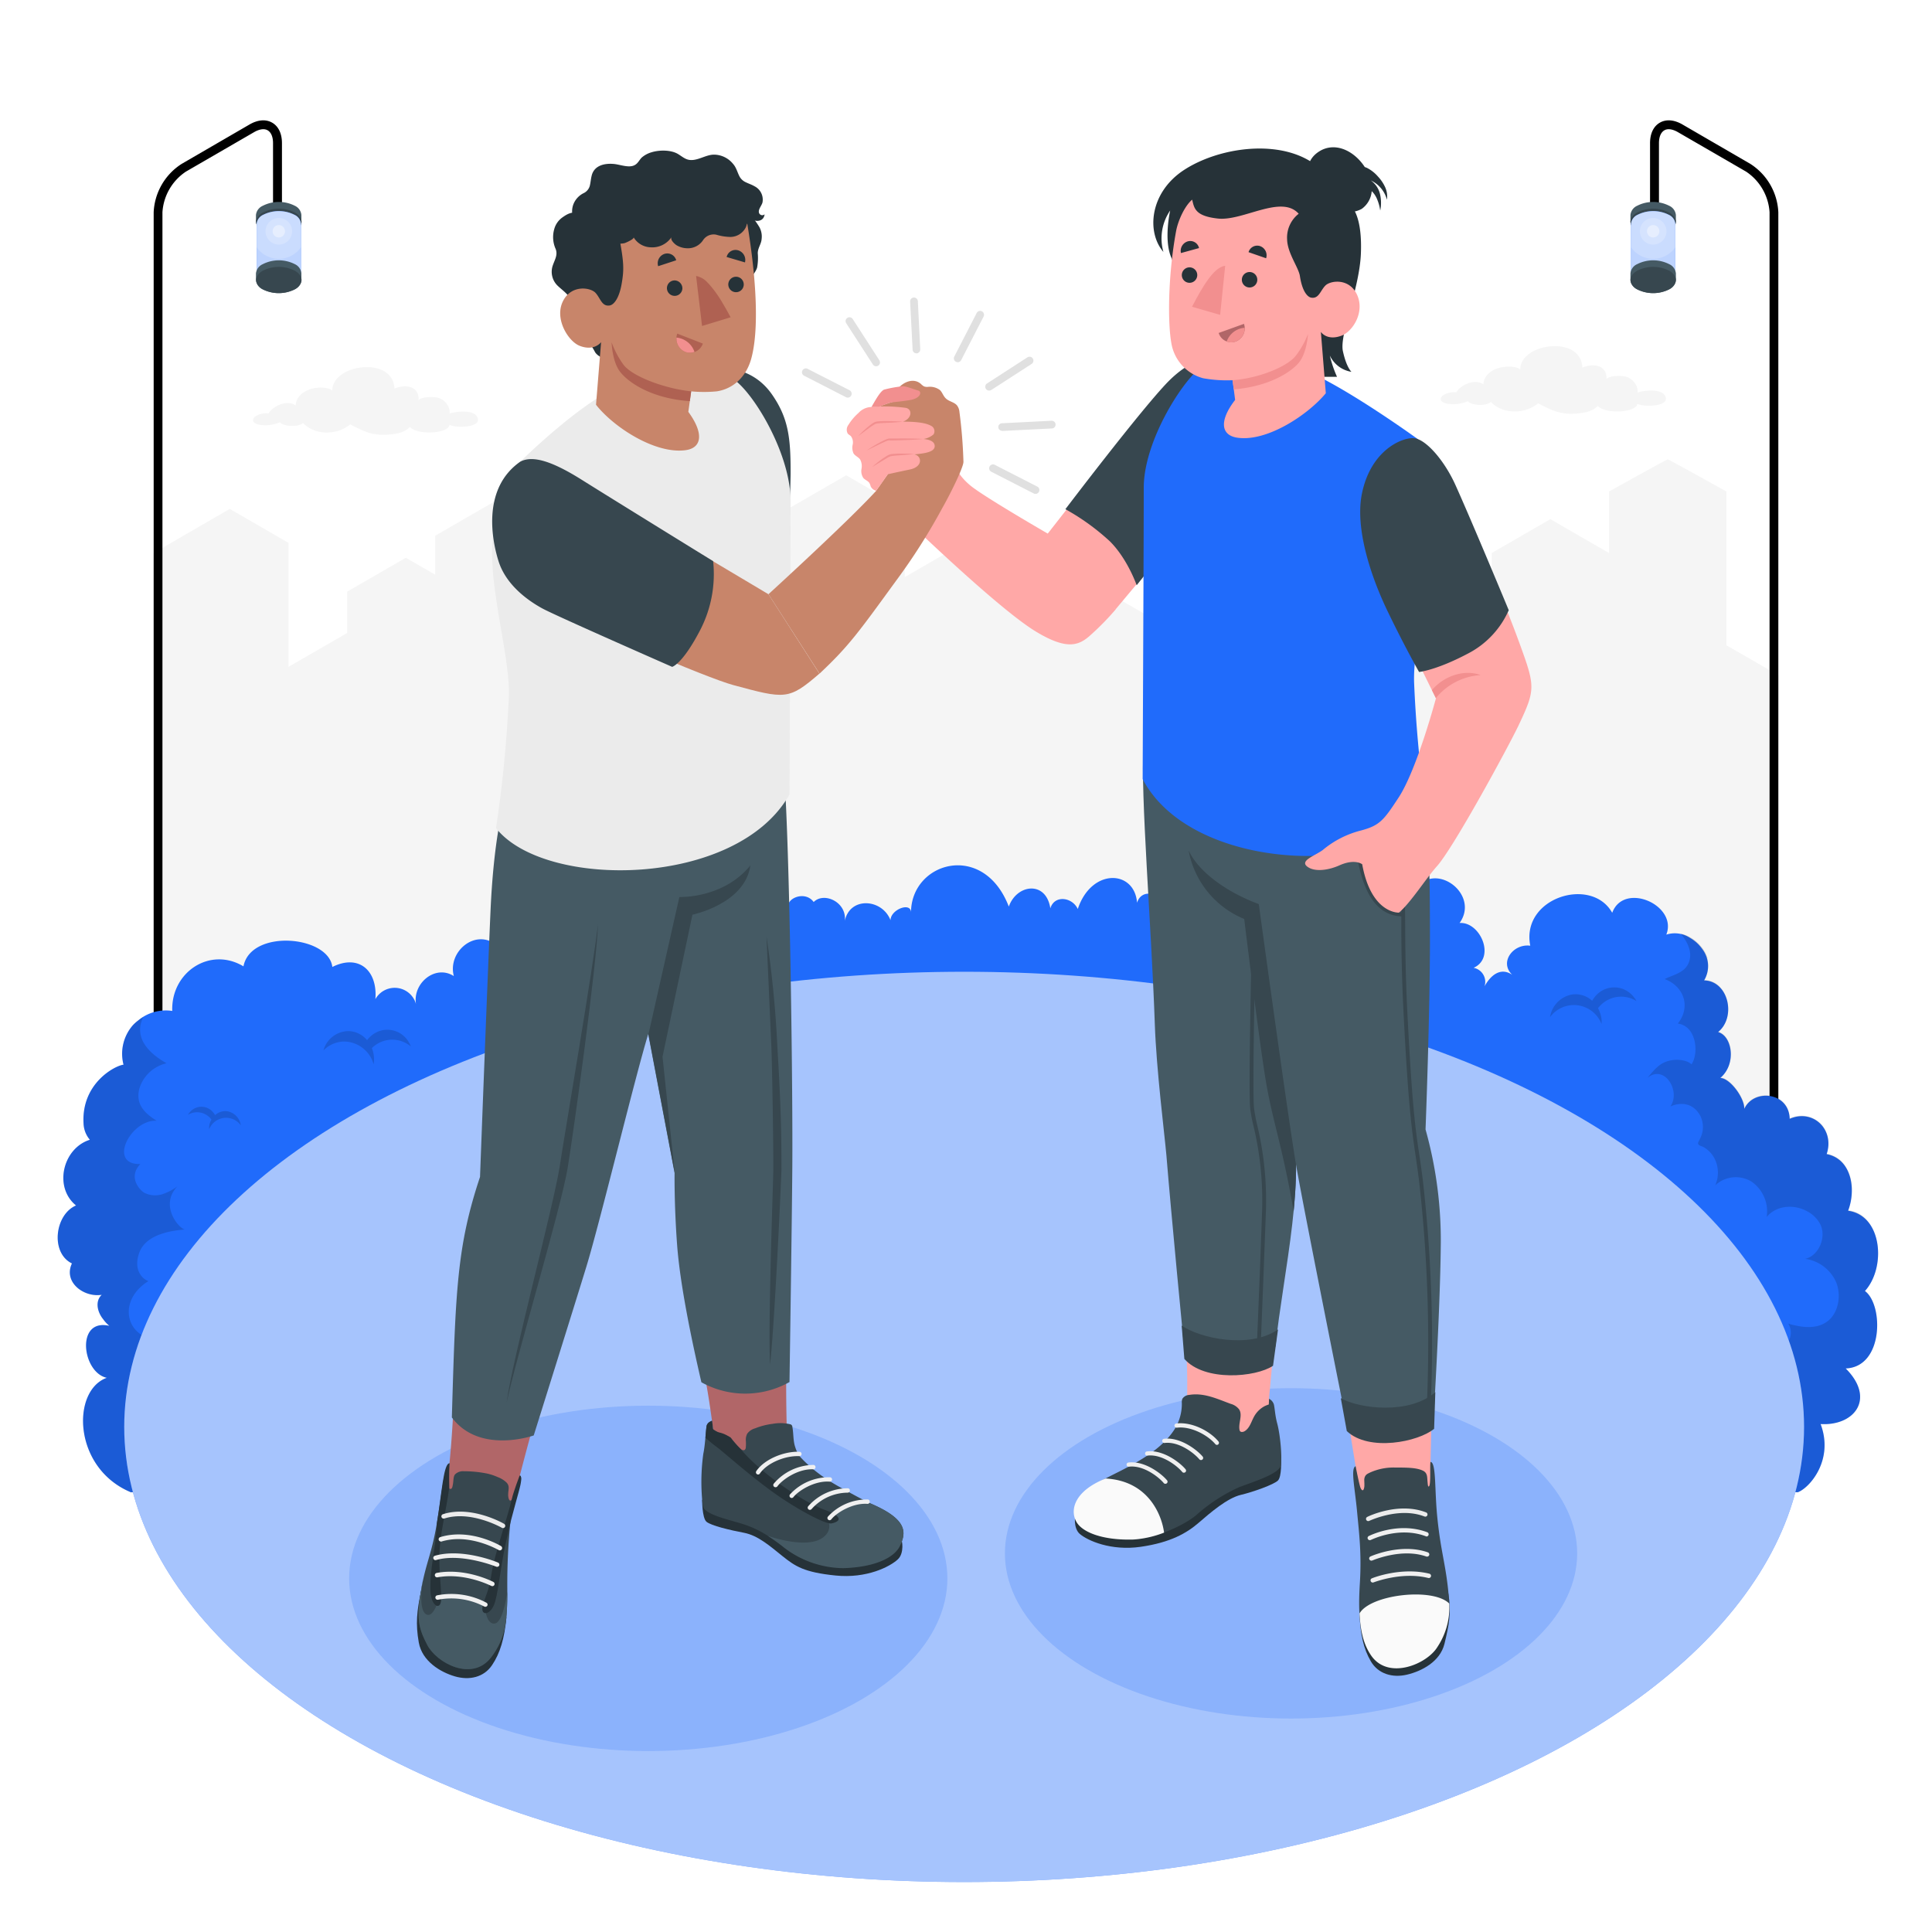 <svg class="animated" id="freepik_stories-friendly-handshake" xmlns="http://www.w3.org/2000/svg" viewBox="0 0 500 500" version="1.1" xmlns:xlink="http://www.w3.org/1999/xlink" xmlns:svgjs="http://svgjs.com/svgjs"><style>svg#freepik_stories-friendly-handshake:not(.animated) .animable {opacity: 0;}svg#freepik_stories-friendly-handshake.animated #freepik--City--inject-238 {animation: 1s 1 forwards cubic-bezier(.36,-0.01,.5,1.38) lightSpeedRight,6s Infinite  linear wind;animation-delay: 0s,3s;}svg#freepik_stories-friendly-handshake.animated #freepik--Streetlights--inject-238 {animation: 1s 1 forwards cubic-bezier(.36,-0.01,.5,1.38) zoomIn;animation-delay: 0s;}svg#freepik_stories-friendly-handshake.animated #freepik--Clouds--inject-238 {animation: 1s 1 forwards cubic-bezier(.36,-0.01,.5,1.38) slideRight,6s Infinite  linear floating;animation-delay: 0s,1s;}svg#freepik_stories-friendly-handshake.animated #freepik--Floor--inject-238 {animation: 1s 1 forwards cubic-bezier(.36,-0.01,.5,1.38) slideLeft;animation-delay: 0s;}svg#freepik_stories-friendly-handshake.animated #freepik--Shadows--inject-238 {animation: 1s 1 forwards cubic-bezier(.36,-0.01,.5,1.38) slideLeft;animation-delay: 0s;}svg#freepik_stories-friendly-handshake.animated #freepik--Characters--inject-238 {animation: 1s 1 forwards cubic-bezier(.36,-0.01,.5,1.38) slideDown,3s Infinite  linear wind;animation-delay: 0s,1s;}svg#freepik_stories-friendly-handshake.animated #freepik--Lines--inject-238 {animation: 1s 1 forwards cubic-bezier(.36,-0.01,.5,1.38) zoomOut,6s Infinite  linear floating;animation-delay: 0s,1s;}            @keyframes lightSpeedRight {              from {                transform: translate3d(50%, 0, 0) skewX(-20deg);                opacity: 0;              }              60% {                transform: skewX(10deg);                opacity: 1;              }              80% {                transform: skewX(-2deg);              }              to {                opacity: 1;                transform: translate3d(0, 0, 0);              }            }                    @keyframes wind {                0% {                    transform: rotate( 0deg );                }                25% {                    transform: rotate( 1deg );                }                75% {                    transform: rotate( -1deg );                }            }                    @keyframes zoomIn {                0% {                    opacity: 0;                    transform: scale(0.5);                }                100% {                    opacity: 1;                    transform: scale(1);                }            }                    @keyframes slideRight {                0% {                    opacity: 0;                    transform: translateX(30px);                }                100% {                    opacity: 1;                    transform: translateX(0);                }            }                    @keyframes floating {                0% {                    opacity: 1;                    transform: translateY(0px);                }                50% {                    transform: translateY(-10px);                }                100% {                    opacity: 1;                    transform: translateY(0px);                }            }                    @keyframes slideLeft {                0% {                    opacity: 0;                    transform: translateX(-30px);                }                100% {                    opacity: 1;                    transform: translateX(0);                }            }                    @keyframes slideDown {                0% {                    opacity: 0;                    transform: translateY(-30px);                }                100% {                    opacity: 1;                    transform: translateY(0);                }            }                    @keyframes zoomOut {                0% {                    opacity: 0;                    transform: scale(1.5);                }                100% {                    opacity: 1;                    transform: scale(1);                }            }        </style><g id="freepik--City--inject-238" class="animable" style="transform-origin: 250px 206.18px;"><path id="freepik--city--inject-238" d="M460.29,174.77,446.8,167V127.2s-14.92-8.32-15.19-8.32-15.19,8.32-15.19,8.32v15.93l-15.19-8.77-15.18,8.77v15.15l-15.19,8.77V140.58l-7.6-4.38-7.59,4.38v17.54l-7.6-4.38-15.19,8.77V149.15l-7.59-4.38-15.19,8.77v22.12l-7.59-4.38v-8.77l-15.19-8.77-15.19,8.77v-8.78l-22.79-13.15-15.19,8.77V131.81L219,123l-15.19,8.77v24.38l-7.6,4.38V143L181,134.26,165.8,143v26.31L143,156.19V138.65l-15.19-8.77-15.19,8.77v10.08l-7.59-4.38-15.19,8.77v10.7l-15.19,8.77V140.48l-15.19-8.77L39.71,143.13V293.48H460.29Z" style="fill: rgb(245, 245, 245); transform-origin: 250px 206.18px;" class="animable"></path></g><g id="freepik--Streetlights--inject-238" class="animable" style="transform-origin: 250px 162.455px;"><g id="freepik--street-light--inject-238" class="animable" style="transform-origin: 58.903px 162.455px;"><path d="M40.89,293.48c.64,0,1.15.64,1.15,0V54.93a13.67,13.67,0,0,1,6.08-10.52l17.62-10.2c1.4-.81,2.67-1,3.55-.47s1.37,1.69,1.37,3.31V58.18a1.16,1.16,0,0,0,2.31,0V37.05c0-2.48-.9-4.36-2.53-5.3s-3.7-.78-5.85.46L47,42.42a15.71,15.71,0,0,0-7.23,12.51V293.48C39.74,294.12,40.26,293.48,40.89,293.48Z" id="elg94loiple2" class="animable" style="transform-origin: 56.369px 162.455px;"></path><path d="M68,53.26a9.17,9.17,0,0,1,8.32,0A2.91,2.91,0,0,1,78,55.66v1.7a2.93,2.93,0,0,1-1.72,2.4,9.24,9.24,0,0,1-8.32,0,3,3,0,0,1-1.72-2.4v-1.7A2.93,2.93,0,0,1,68,53.26Z" style="fill: rgb(69, 90, 100); transform-origin: 72.12px 56.506px;" id="elhkvj6lesril" class="animable"></path><path d="M68,55c-2.29,1.32-2.29,3.47,0,4.8a9.24,9.24,0,0,0,8.32,0c2.29-1.33,2.29-3.48,0-4.8A9.17,9.17,0,0,0,68,55Z" style="fill: rgb(55, 71, 79); transform-origin: 72.16px 57.396px;" id="eltrioucbu0ih" class="animable"></path><path d="M66.43,71.27H77.89V57.93a2.85,2.85,0,0,0-1.68-2.34,9,9,0,0,0-8.1,0,2.85,2.85,0,0,0-1.68,2.34h0Z" style="fill: rgb(32, 107, 251); transform-origin: 72.16px 62.949px;" id="eltsldxt9qkp" class="animable"></path><g id="elifg835aytm"><path d="M66.43,71.27H77.89V57.93a2.85,2.85,0,0,0-1.68-2.34,9,9,0,0,0-8.1,0,2.85,2.85,0,0,0-1.68,2.34h0Z" style="fill: rgb(255, 255, 255); opacity: 0.7; transform-origin: 72.16px 62.949px;" class="animable"></path></g><path d="M76.21,73.61c2.24-1.29,2.24-3.39,0-4.68a9,9,0,0,0-8.1,0c-2.23,1.29-2.23,3.39,0,4.68A9,9,0,0,0,76.21,73.61Z" style="fill: rgb(32, 107, 251); transform-origin: 72.164px 71.27px;" id="elm3lsx4p4ql9" class="animable"></path><g id="eld0rwh28r3gg"><path d="M76.21,73.61c2.24-1.29,2.24-3.39,0-4.68a9,9,0,0,0-8.1,0c-2.23,1.29-2.23,3.39,0,4.68A9,9,0,0,0,76.21,73.61Z" style="fill: rgb(255, 255, 255); opacity: 0.5; transform-origin: 72.164px 71.27px;" class="animable"></path></g><g id="el475yxok20ws"><path d="M68.72,59.86a3.44,3.44,0,1,1,3.44,3.44A3.44,3.44,0,0,1,68.72,59.86Z" style="fill: rgb(255, 255, 255); opacity: 0.2; transform-origin: 72.16px 59.86px;" class="animable"></path></g><g id="el097tq200h4se"><path d="M66.43,64a7,7,0,0,0,11.46,0v-6a2.85,2.85,0,0,0-1.68-2.34,9,9,0,0,0-8.1,0,2.85,2.85,0,0,0-1.68,2.34Z" style="fill: rgb(255, 255, 255); opacity: 0.2; transform-origin: 72.16px 60.838px;" class="animable"></path></g><g id="el92ensh3yflp"><path d="M70.56,59.86a1.6,1.6,0,1,1,1.6,1.59A1.6,1.6,0,0,1,70.56,59.86Z" style="fill: rgb(255, 255, 255); opacity: 0.4; transform-origin: 72.16px 59.85px;" class="animable"></path></g><path d="M68,68.37a9.17,9.17,0,0,1,8.32,0A2.91,2.91,0,0,1,78,70.77v1.7a2.92,2.92,0,0,1-1.72,2.4,9.24,9.24,0,0,1-8.32,0,2.94,2.94,0,0,1-1.72-2.4v-1.7A2.93,2.93,0,0,1,68,68.37Z" style="fill: rgb(69, 90, 100); transform-origin: 72.12px 71.616px;" id="elcezbdv0uk" class="animable"></path><path d="M68,70.07c-2.29,1.32-2.29,3.47,0,4.8a9.24,9.24,0,0,0,8.32,0c2.29-1.33,2.29-3.48,0-4.8A9.17,9.17,0,0,0,68,70.07Z" style="fill: rgb(55, 71, 79); transform-origin: 72.16px 72.466px;" id="el6nlkgzvy9oj" class="animable"></path></g><g id="freepik--street-light--inject-238" class="animable" style="transform-origin: 441.096px 162.455px;"><path d="M459.11,293.48c-.64,0-1.15.64-1.15,0V54.93a13.67,13.67,0,0,0-6.08-10.52l-17.62-10.2c-1.4-.81-2.67-1-3.55-.47s-1.37,1.69-1.37,3.31V58.18a1.16,1.16,0,0,1-2.31,0V37.05c0-2.48.9-4.36,2.53-5.3s3.7-.78,5.85.46L453,42.42a15.71,15.71,0,0,1,7.23,12.51V293.48C460.26,294.12,459.74,293.48,459.11,293.48Z" id="elukceqont5j" class="animable" style="transform-origin: 443.631px 162.455px;"></path><path d="M432,53.26a9.17,9.17,0,0,0-8.32,0,2.91,2.91,0,0,0-1.72,2.4v1.7a2.93,2.93,0,0,0,1.72,2.4,9.24,9.24,0,0,0,8.32,0,3,3,0,0,0,1.72-2.4v-1.7A2.93,2.93,0,0,0,432,53.26Z" style="fill: rgb(69, 90, 100); transform-origin: 427.84px 56.506px;" id="elbitlw04vnbq" class="animable"></path><path d="M432,55c2.29,1.32,2.29,3.47,0,4.8a9.24,9.24,0,0,1-8.32,0c-2.29-1.33-2.29-3.48,0-4.8A9.17,9.17,0,0,1,432,55Z" style="fill: rgb(55, 71, 79); transform-origin: 427.84px 57.396px;" id="el8qhk8l5c5mn" class="animable"></path><path d="M433.57,71.27H422.11V57.93a2.85,2.85,0,0,1,1.68-2.34,9,9,0,0,1,8.1,0,2.85,2.85,0,0,1,1.68,2.34h0Z" style="fill: rgb(32, 107, 251); transform-origin: 427.84px 62.949px;" id="el5mtmj0o11xh" class="animable"></path><g id="elw3ulxfbg7k"><path d="M433.57,71.27H422.11V57.93a2.85,2.85,0,0,1,1.68-2.34,9,9,0,0,1,8.1,0,2.85,2.85,0,0,1,1.68,2.34h0Z" style="fill: rgb(255, 255, 255); opacity: 0.7; transform-origin: 427.84px 62.949px;" class="animable"></path></g><path d="M423.79,73.61c-2.24-1.29-2.24-3.39,0-4.68a9,9,0,0,1,8.1,0c2.23,1.29,2.23,3.39,0,4.68A9,9,0,0,1,423.79,73.61Z" style="fill: rgb(32, 107, 251); transform-origin: 427.836px 71.27px;" id="elmynf846ul7" class="animable"></path><g id="elajmyxsfcz7"><path d="M423.79,73.61c-2.24-1.29-2.24-3.39,0-4.68a9,9,0,0,1,8.1,0c2.23,1.29,2.23,3.39,0,4.68A9,9,0,0,1,423.79,73.61Z" style="fill: rgb(255, 255, 255); opacity: 0.5; transform-origin: 427.836px 71.27px;" class="animable"></path></g><g id="elu4dqx65tj18"><path d="M431.28,59.86a3.44,3.44,0,1,0-3.44,3.44A3.44,3.44,0,0,0,431.28,59.86Z" style="fill: rgb(255, 255, 255); opacity: 0.2; transform-origin: 427.84px 59.86px;" class="animable"></path></g><g id="eli3izs156ti"><path d="M433.57,64a7,7,0,0,1-11.46,0v-6a2.85,2.85,0,0,1,1.68-2.34,9,9,0,0,1,8.1,0,2.85,2.85,0,0,1,1.68,2.34Z" style="fill: rgb(255, 255, 255); opacity: 0.2; transform-origin: 427.84px 60.838px;" class="animable"></path></g><g id="el5utjntwzj02"><path d="M429.44,59.86a1.6,1.6,0,1,0-1.6,1.59A1.6,1.6,0,0,0,429.44,59.86Z" style="fill: rgb(255, 255, 255); opacity: 0.4; transform-origin: 427.84px 59.85px;" class="animable"></path></g><path d="M432,68.37a9.17,9.17,0,0,0-8.32,0,2.91,2.91,0,0,0-1.72,2.4v1.7a2.92,2.92,0,0,0,1.72,2.4,9.24,9.24,0,0,0,8.32,0,2.94,2.94,0,0,0,1.72-2.4v-1.7A2.93,2.93,0,0,0,432,68.37Z" style="fill: rgb(69, 90, 100); transform-origin: 427.84px 71.616px;" id="elqajazsvhm1b" class="animable"></path><path d="M432,70.07c2.29,1.32,2.29,3.47,0,4.8a9.24,9.24,0,0,1-8.32,0c-2.29-1.33-2.29-3.48,0-4.8A9.17,9.17,0,0,1,432,70.07Z" style="fill: rgb(55, 71, 79); transform-origin: 427.84px 72.466px;" id="elesqfwprlo0a" class="animable"></path></g></g><g id="freepik--Clouds--inject-238" class="animable" style="transform-origin: 248.314px 101.053px;"><path id="freepik--Cloud--inject-238" d="M393.44,95.64c0-3.3,3.61-5.6,7.71-6,4.82-.46,8.25,1.69,8.36,5.49,3.16-1.29,6.48-.46,6.23,3,.82-1,3.89-.92,5-.66a4.32,4.32,0,0,1,2.74,2.34,3.15,3.15,0,0,1,.29,1.78c1.84-.6,6-1,7.07.72,1.86,3-5.58,3.09-7.08,2.19-.32,2.33-8.31,2.72-10.25.56-1.51,1.52-3.68,1.86-6,2-4,.23-6.38-1.11-9.46-2.68-3.36,2.84-9.16,2.89-12.19-.36-.77.73-2.89,1-4.59.55-1.12-.27-1.38-.75-1.38-.75a9.29,9.29,0,0,1-2.05.62c-2.2.46-6.28,0-4.56-2a5.14,5.14,0,0,1,3.62-.89c.95-1.88,4.8-3.67,7-2.07C384,97.23,386,95.44,389,95,390,94.84,392.31,94.7,393.44,95.64Z" style="fill: rgb(245, 245, 245); transform-origin: 402.002px 98.332px;" class="animable"></path><path id="freepik--cloud--inject-238" d="M86,101.07c0-3.3,3.62-5.59,7.71-6,4.83-.45,8.25,1.7,8.37,5.5,3.15-1.3,6.48-.47,6.23,3,.82-.94,3.89-.92,5-.65a4.29,4.29,0,0,1,2.75,2.34,3.22,3.22,0,0,1,.29,1.77c1.83-.6,6-1,7.06.72,1.87,3-5.57,3.1-7.07,2.19-.32,2.34-8.32,2.72-10.25.56-1.52,1.53-3.69,1.86-6,2-4,.24-6.38-1.1-9.47-2.68-3.35,2.85-9.16,2.9-12.18-.35-.77.72-2.9,1-4.6.54-1.12-.26-1.38-.74-1.38-.74a9.68,9.68,0,0,1-2,.62c-2.19.46-6.27,0-4.56-2a5.2,5.2,0,0,1,3.62-.89c1-1.88,4.8-3.66,7-2.07.09-2.28,2.17-4.06,5.11-4.52C82.51,100.27,84.87,100.14,86,101.07Z" style="fill: rgb(245, 245, 245); transform-origin: 94.601px 103.769px;" class="animable"></path></g><g id="freepik--Floor--inject-238" class="animable" style="transform-origin: 250.492px 354.689px;"><g id="freepik--Shrubbery--inject-238" class="animable" style="transform-origin: 250.492px 304.264px;"><path d="M477.66,354.15c7.81,7.81,2.28,14.92-6.49,14.39,3.5,9.3-2.83,16.51-5.89,17.65H33.75v-.05c-14.95-6.33-15.27-26.33-6.1-29.57-6.4-1.34-8.13-15.46.61-13.45l-.17-.13.25.16a8.62,8.62,0,0,1-1.65-1.76c-1.42-1.74-2.2-4.56-.36-6.3-4.62.74-10-3.25-7.71-8.12-5.64-2.74-4.43-12.66,1.06-15-5.86-4.76-3.4-14.83,3.58-17a6.87,6.87,0,0,1-1.64-4.16c-.62-10.39,8.06-15,10.34-15.27a11.22,11.22,0,0,1,2.47-10.26h0a10.17,10.17,0,0,1,1.3-1.16,11.1,11.1,0,0,1,8.85-2.49c-.35-10,9.73-16.75,18.43-11.54,1.88-9.73,22-8,23,.16,6.81-3.41,11.74.87,11.14,8.33a5.72,5.72,0,0,1,10.51,1.27c-.9-5.39,5-10.31,9.79-7.24-1.68-6.37,5.66-12.45,11.08-8,.17-4.51,4.65-7.06,8.76-5.55a6.15,6.15,0,0,1,11.21-1c5.16-9.94,19-2.64,16.1,7.05,3.54-2.85,10.35-3.52,11.29,2.12.34-5.51,5.86-6,9.07-2.41-.86-7,4.28-10.41,8.88-8.57,0-5.43,8.29-6.52,10.21-1.13-.9-2.55,4.25-4.8,6.53-1.68,2.71-2.72,8.66.07,8.05,4.91,1.31-6.39,9.69-5.79,11.84-.19,0-2.78,5.31-4.84,5.3-2,0-13.06,18.74-18.6,25.31-1.54,2.05-5.81,9.63-6.79,10.75.45,1.1-3.58,5.71-2.85,7.1.18,3.54-10.68,14.71-10.16,15.34-1.61,1.08-3.67,5.86-2.74,6.4.64,3.81-7,10.89-2.68,8.59,4.22a4.52,4.52,0,0,1,5.93-1c.18-10,12.82-7.23,14.5-.67a4.18,4.18,0,0,1,6.4.81c.86-4,6.54-2.69,8.39-.27-6.26-7.72,4.37-19.8,10.65-10.81-.61-7.63,9.4-3.9,11.95,2.62,5.46-5.63,15.73,2.61,10.66,9.69,5.36-.37,9.43,9,3.63,11.6a3.7,3.7,0,0,1,2.82,4.81c1.57-2.87,4.14-5.06,7.18-3-3.46-3.27.29-8.13,4.66-7.53-2.46-12.46,15.87-18.09,21.21-8.52,3-8.13,17-2,14,5.65a7.21,7.21,0,0,1,6.21.88,10.1,10.1,0,0,1,2.07,1.61h0a11.41,11.41,0,0,1,1.2,1.48,0,0,0,0,1,0,0,7.23,7.23,0,0,1,.3,7.88c6.33.15,8.37,9.5,3.62,13.38,3.65,1,4.84,8.25.57,11.88,2.47,0,6.32,5.19,6.2,8,2.43-5.32,11.58-4.4,11.76,2.56,6.25-2.68,11.66,3,9.57,9.14,6.52,1.28,7.65,9.27,5.55,14.65,8.92,1.27,9.84,14.73,4.35,20.79C487.48,337.67,487.49,353.8,477.66,354.15Z" style="fill: rgb(32, 107, 251); transform-origin: 250.492px 304.249px;" id="elid0qw9ncewn" class="animable"></path><g id="el28noh7mj4mo"><g style="opacity: 0.15; transform-origin: 250.488px 313.915px;" class="animable"><path d="M422.79,258a6.36,6.36,0,0,0-9.5-.62,7.18,7.18,0,0,0-1.24,1.63,6.33,6.33,0,0,0-5.16-1.64,7,7,0,0,0-5.73,5.84A7.67,7.67,0,0,1,414.47,265a6.61,6.61,0,0,0,0-1.25,8,8,0,0,0-.91-2.83,7.34,7.34,0,0,1,.7-.79,7.47,7.47,0,0,1,9.25-1.06A6.16,6.16,0,0,0,422.79,258Z" id="elh1pr9xyf36p" class="animable" style="transform-origin: 412.335px 260.269px;"></path><path d="M336.9,252.8a4.9,4.9,0,0,1,7.33-.48,5.49,5.49,0,0,1,.95,1.26,4.87,4.87,0,0,1,4-1.26,5.37,5.37,0,0,1,4.41,4.5,5.91,5.91,0,0,0-10.26,1.33,5.19,5.19,0,0,1,0-1,6,6,0,0,1,.7-2.18,5.21,5.21,0,0,0-.54-.62,5.75,5.75,0,0,0-7.13-.81A4.08,4.08,0,0,1,336.9,252.8Z" id="el6dnqrrq477k" class="animable" style="transform-origin: 344.975px 254.523px;"></path><path d="M458.07,349.76a5.52,5.52,0,0,1-.57,0A1.89,1.89,0,0,1,458.07,349.76Z" id="eljmcv2sd7i1g" class="animable" style="transform-origin: 457.785px 349.753px;"></path><path d="M477.66,354.15c7.81,7.81,2.28,14.92-6.49,14.39,3.5,9.3-2.83,16.51-5.89,17.65H455c2.83-2.67,6.47-4.87,5.31-9.73-.94-3.94.8-8.34-1.95-10.32,1-1.17,2.1-2.14,3.13-3.23a3.79,3.79,0,0,0,1.37-2.62c0-2.65-.8-5.08-3-6.45-1.95-1.2-.26-3.88-1.74-4.08a6,6,0,0,0,4.25-1.93,4.47,4.47,0,0,0,.44-5.26c3.47,1,7.5,1.57,10.36-.79,2.68-2.23,3.39-6.65,2-10a10.34,10.34,0,0,0-8-6c3.4-.7,5.53-5.39,4-8.77a8,8,0,0,0-3.42-3.5c-3.38-1.9-8-1.63-10.53,1.44a9.4,9.4,0,0,0-4-9.2,7.82,7.82,0,0,0-9.31,1,8.12,8.12,0,0,0-.19-6.93,7.2,7.2,0,0,0-2.93-3c-.43-.24-1.37-.34-1.33-1a1.5,1.5,0,0,1,.17-.46,10.84,10.84,0,0,0,.76-1.66,6.54,6.54,0,0,0-.32-4.86c-2-3.78-5.57-3.5-7.76-2.49,2.75-4.09-1.63-11-5.94-7.4,2.17-2.67,3.49-4,5.92-4.5,1.81-.38,4.27-.14,5.47,1,1.95-2.86,1.32-9.88-3.53-10.55,3.54-4.55,1.36-9.76-3.4-11.51,2-1.07,5-1.52,6.14-4.08,1.24-2.84-.31-5.61-2-7.7l.35.1a2.46,2.46,0,0,1,.34.09,8.12,8.12,0,0,1,1.41.59,5.45,5.45,0,0,1,.58.31.05.05,0,0,1,0,0,7,7,0,0,1,.64.41,2.93,2.93,0,0,1,.26.19,11.42,11.42,0,0,1,.86.74,1.42,1.42,0,0,1,.13.12,1.85,1.85,0,0,0,.14.14c.1.11.21.22.3.34a8.36,8.36,0,0,1,.9,1.14,0,0,0,0,1,0,0,2.16,2.16,0,0,1,.18.3,2.63,2.63,0,0,1,.2.33,11.64,11.64,0,0,1,.59,1.36,1.24,1.24,0,0,1,0,.16.19.19,0,0,1,0,.12c0,.09.05.16.07.25a1.55,1.55,0,0,1,0,.21.8.8,0,0,1,.05.21,7.09,7.09,0,0,1-.91,4.94,5.41,5.41,0,0,1,4.12,1.84l.43.5c2.3,3,2.44,8.25-.93,11,3.65,1,4.84,8.25.57,11.88,2.47,0,6.32,5.19,6.2,8a5.41,5.41,0,0,1,.42-.79,4.88,4.88,0,0,1,.53-.69q.14-.15.3-.3a5,5,0,0,1,1-.76c.26-.14.51-.26.78-.38h0a7.13,7.13,0,0,1,.82-.26c3.43-.89,7.72.9,7.88,5.74a7.1,7.1,0,0,1,8.43,1.78,7.35,7.35,0,0,1,1.44,6,9.78,9.78,0,0,1-.31,1.33,7.78,7.78,0,0,1,3.32,1.53,3.05,3.05,0,0,1,.38.32,8,8,0,0,1,.88,1,11,11,0,0,1,1.92,7.22c0,.44-.07.88-.12,1.32s-.15.91-.25,1.35-.22.88-.35,1.31c-.07.22-.14.43-.22.63a7.56,7.56,0,0,1,2.21.57,5.1,5.1,0,0,1,.77.4,4.44,4.44,0,0,1,.73.49,5.85,5.85,0,0,1,.67.56l.31.31c4.11,4.36,4.14,13.58-.34,18.46C487.48,337.67,487.49,353.8,477.66,354.15Z" id="elweueuzg5jj" class="animable" style="transform-origin: 456.206px 313.9px;"></path><path d="M41.71,377.17c-5.44,1.24-1.37-14.09,2.34-16.5-11.63-1.95-7-11.47-4.36-14-7.54-1.51-8.9-10.41-1.27-15.13-1.64-.53-4-3-2.35-7.42,1.94-5.17,9.65-5.73,11.74-5.93-1.66-.39-6.55-6.3-1.9-11.16a13.87,13.87,0,0,1-3.79,2,6.23,6.23,0,0,1-4.81-.36c-.91-.52-4.36-3.84-1-7.42-8.55.22-2.47-11.6,4.23-11.2-3.1-1.95-5.58-4.27-4.44-8.44a9.58,9.58,0,0,1,7-6.44c-5.32-3-8.44-7.11-6-12a11.77,11.77,0,0,0-1.37.93,10.17,10.17,0,0,0-1.3,1.16h0A11.22,11.22,0,0,0,32,275.54c-2.28.27-11,4.88-10.34,15.27A6.87,6.87,0,0,0,23.26,295c-7,2.19-9.44,12.26-3.58,17-5.49,2.32-6.7,12.24-1.06,15-2.27,4.87,3.09,8.86,7.71,8.12-1.84,1.74-1.06,4.56.36,6.3a8.62,8.62,0,0,0,1.65,1.76l-.25-.16.17.13c-8.74-2-7,12.11-.61,13.45-9.17,3.24-8.85,23.24,6.1,29.57v.05H49.82C45.58,384.88,41.89,381.92,41.71,377.17Z" id="elj76wwwys7o" class="animable" style="transform-origin: 32.377px 324.695px;"></path><path d="M60,386.18h.09v0Z" id="elhthahdkb5jm" class="animable" style="transform-origin: 60.045px 386.18px;"></path><path d="M105.79,269.71a6.38,6.38,0,0,0-9.34-1.95A6.73,6.73,0,0,0,95,269.2a6.41,6.41,0,0,0-4.92-2.35,6.78,6.78,0,0,0-6.37,5,7.69,7.69,0,0,1,5.42-2.31,8.08,8.08,0,0,1,7.57,5.9,7.28,7.28,0,0,0,.1-1.25,7.88,7.88,0,0,0-.56-2.93,7.39,7.39,0,0,1,.78-.69,7.47,7.47,0,0,1,9.3.25A6.19,6.19,0,0,0,105.79,269.71Z" id="elum0yathzfoe" class="animable" style="transform-origin: 95.015px 270.971px;"></path><path d="M140.83,252.54a5.16,5.16,0,0,1,8.39-2.29,5.39,5.39,0,0,1,3.52-2.71,5.22,5.22,0,0,1,5.74,2.79,6,6,0,0,0-4.6-.85,6.75,6.75,0,0,0-5.07,6,4.84,4.84,0,0,1-.27-1,6.3,6.3,0,0,1,0-2.41,6.3,6.3,0,0,0-.72-.4,6.06,6.06,0,0,0-7.27,1.83A4.93,4.93,0,0,1,140.83,252.54Z" id="el14r2pe0zbdw" class="animable" style="transform-origin: 149.515px 251.455px;"></path><path d="M49.08,287.9a3.89,3.89,0,0,1,5.83-.3,4.22,4.22,0,0,1,.75,1,3.89,3.89,0,0,1,3.18-1,4.29,4.29,0,0,1,3.48,3.63,4.71,4.71,0,0,0-8.18,1,4,4,0,0,1,0-.77,4.91,4.91,0,0,1,.58-1.73,4.93,4.93,0,0,0-.42-.49,4.6,4.6,0,0,0-5.68-.72A3.63,3.63,0,0,1,49.08,287.9Z" id="elior91yr1p6" class="animable" style="transform-origin: 55.47px 289.329px;"></path></g></g></g><g id="freepik--Field--inject-238" class="animable" style="transform-origin: 249.52px 369.28px;"><ellipse id="freepik--floor--inject-238" cx="249.52" cy="369.28" rx="217.37" ry="117.79" style="fill: rgb(32, 107, 251); transform-origin: 249.52px 369.28px;" class="animable"></ellipse><g id="freepik--floor--inject-238"><ellipse cx="249.52" cy="369.28" rx="217.37" ry="117.79" style="fill: rgb(255, 255, 255); opacity: 0.6; transform-origin: 249.52px 369.28px;" class="animable"></ellipse></g></g></g><g id="freepik--Shadows--inject-238" class="animable" style="transform-origin: 249.265px 406.215px;"><g id="freepik--Shadow--inject-238"><ellipse cx="167.77" cy="408.48" rx="77.41" ry="44.69" style="fill: rgb(32, 107, 251); opacity: 0.2; transform-origin: 167.77px 408.48px;" class="animable"></ellipse></g><g id="freepik--shadow--inject-238"><ellipse cx="334.12" cy="402.01" rx="74.05" ry="42.75" style="fill: rgb(32, 107, 251); opacity: 0.2; transform-origin: 334.12px 402.01px;" class="animable"></ellipse></g></g><g id="freepik--Characters--inject-238" class="animable" style="transform-origin: 252.11px 236.207px;"><g id="freepik--characters--inject-238" class="animable" style="transform-origin: 252.11px 236.207px;"><g id="freepik--Character--inject-238" class="animable" style="transform-origin: 170.86px 236.637px;"><g id="freepik--Bottom--inject-238" class="animable" style="transform-origin: 170.86px 319.773px;"><path d="M132.82,208.49c-2.82,8.57-3.64,20.47-4.8,40-1.14,19.1-1.54,36.18-2.93,57.49-2,5.08-4.64,10.39-6.41,33.76-.89,11.84-1.11,26.48-2.36,39l-.93,7.58c1.61,8.87,14.58,9.67,16.32,4.43a67.74,67.74,0,0,0,2.83-8.89c4.31-16.84,11.15-39.91,15.26-52.43,3.2-9.71,11.95-44.63,17.78-64.7l8.16,40.09s-2.73,4.87,2.42,31.61c2.42,12.55,4.17,16.15,6.4,33.53.24,1.89,1.75,3,1.8,4.89,0,.55,1.45,2.36,6.72,3.14s10.77-2.84,10.73-3.61c-1-19.68.45-51.58.55-64.81.28-32.53,0-83.52-1.33-104.26Z" style="fill: rgb(177, 102, 104); transform-origin: 159.924px 299.66px;" id="eleaq96cz07sf" class="animable"></path><path d="M233.16,398.34c.34,0,.94,3.63-.81,5.23-2,1.86-8,5-16.13,4.17s-10.39-2.36-13.69-5-6.35-5.36-10-6.06c-3.41-.64-8.6-1.85-9.72-2.87s-1.1-5.67-1.1-5.67Z" style="fill: rgb(38, 50, 56); transform-origin: 207.625px 398.008px;" id="el4xnzg9aw0un" class="animable"></path><path d="M184.19,367.91a1.45,1.45,0,0,0-1.33,1.15c-.21,1.29-.37,5-.84,7.15a53.26,53.26,0,0,0-.13,13.56c.51,2.38,7.56,3.65,11.12,4.9s6.31,3,10.06,5.95a24.78,24.78,0,0,0,15.05,5c6.21-.23,13.15-2.45,14.67-5.38,1.88-3.62,2.07-7-7.27-11.06-1.76-.75-7.23-3.75-9.36-5a40,40,0,0,1-6.56-4.69,33.83,33.83,0,0,1-2.43-2.36,7.81,7.81,0,0,1-1.35-2.57c-.59-1.68-.42-3.53-.76-5.28a.71.71,0,0,0-.59-.69,10.93,10.93,0,0,0-4.52-.1,18.22,18.22,0,0,0-4.52,1.16,3.77,3.77,0,0,0-2.05,1.39,3.44,3.44,0,0,0-.36,1.73,11.88,11.88,0,0,1,0,1.79,1,1,0,0,1-.22.6c-.3.32-.81.08-1.08-.15a24.53,24.53,0,0,1-2.57-2.91c-.46-.53-2.42-.82-3-1.23a17.17,17.17,0,0,1-1.61-1C184,369.37,184.24,368.65,184.19,367.91Z" style="fill: rgb(55, 71, 79); transform-origin: 207.669px 386.765px;" id="el2zhq6u9k19n" class="animable"></path><path d="M203.07,400.62a45.67,45.67,0,0,0-4.38-3.15h0s9.94,3.59,14.23.48c2.76-2,1.35-4.32,1.26-5.06s6.78-4.16,9.51-4.56h0c.78.4,1.43.72,1.83.89,9.34,4,9.15,7.44,7.27,11.06-1.52,2.93-6.52,5.33-14.56,5.56A25.45,25.45,0,0,1,203.07,400.62Z" style="fill: rgb(69, 90, 100); transform-origin: 216.254px 397.085px;" id="elkcekpgf7jh" class="animable"></path><path d="M213.36,390.72c5.8,2.12,3.39,3.26,1.79,3.54s-9.82-4.15-15.84-8.63C193,381,187.54,376,185.2,374.26c-.86-.64-1.8-1.43-2.64-2.17.12-1.27.2-2.42.3-3,.18-1.08,1.44-1.43,1.44-1.43l.26,2.29a4.44,4.44,0,0,0,1.7.8,7.5,7.5,0,0,1,2.89,1.4,24.53,24.53,0,0,0,2.57,2.91C196.91,381.24,207.57,388.59,213.36,390.72Z" style="fill: rgb(38, 50, 56); transform-origin: 199.797px 380.966px;" id="eltuvldlx4yr" class="animable"></path><path d="M214.72,393.43a.57.57,0,0,1-.47-.91,13.64,13.64,0,0,1,10.38-4.45.57.57,0,0,1-.09,1.13c-3.95-.31-8.15,2.4-9.39,4A.59.59,0,0,1,214.72,393.43Z" style="fill: rgb(240, 240, 240); transform-origin: 219.616px 390.748px;" id="elo6ttq70n8um" class="animable"></path><path d="M209.63,390.75a.56.56,0,0,1-.37-.11.57.57,0,0,1-.12-.79,13.65,13.65,0,0,1,10.27-4.68.56.56,0,0,1,.54.59.57.57,0,0,1-.6.54,12.64,12.64,0,0,0-9.29,4.22A.6.6,0,0,1,209.63,390.75Z" style="fill: rgb(240, 240, 240); transform-origin: 214.491px 387.961px;" id="el07jfbcwd3nd8" class="animable"></path><path d="M204.91,387.68a.63.63,0,0,1-.37-.12.58.58,0,0,1-.1-.8,13.64,13.64,0,0,1,10.38-4.44.57.57,0,0,1,.52.61.56.56,0,0,1-.61.52c-3.95-.31-8.15,2.4-9.39,4A.59.59,0,0,1,204.91,387.68Z" style="fill: rgb(240, 240, 240); transform-origin: 209.833px 384.998px;" id="elxobcq6p7qzp" class="animable"></path><path d="M200.74,384.89a.55.55,0,0,1-.37-.1.56.56,0,0,1-.14-.79,13.69,13.69,0,0,1,10.18-4.88.57.57,0,1,1,0,1.13c-4-.14-8,2.75-9.21,4.4A.54.54,0,0,1,200.74,384.89Z" style="fill: rgb(240, 240, 240); transform-origin: 205.59px 382.004px;" id="elmwenbhf8qzn" class="animable"></path><path d="M196.24,381.6a.54.54,0,0,1-.36-.1.56.56,0,0,1-.14-.79c2-2.95,6.92-5.13,11.16-5a.57.57,0,0,1-.05,1.14c-3.81-.16-8.38,1.85-10.18,4.47A.55.55,0,0,1,196.24,381.6Z" style="fill: rgb(240, 240, 240); transform-origin: 201.54px 378.653px;" id="eldi4x19sqsv" class="animable"></path><path d="M131.08,418.53c-.57,5.56-1.6,9.22-3.73,12.4s-5.91,4-9.64,2.91-8.47-3.91-9.33-8.77-.5-8.14.59-13.27Z" style="fill: rgb(38, 50, 56); transform-origin: 119.491px 423.048px;" id="elldegblz91qg" class="animable"></path><path d="M116.32,378.7c-1.34.37-2,8-3.25,15.44-1.32,8-2.85,10.35-4,16.9-1.33,7.48-.91,10,1.52,14.69s11.57,9.56,16.46,3.25c4-5.14,4.24-10.19,4.24-17.72a159,159,0,0,1,.86-17.91c.56-5.62,3.72-10.85,2.39-11.53.25.12-1,3.86-1.12,4.18a7.23,7.23,0,0,1-.9,2.05c-.78,1-1.06-.71-1-1.36,0-1.11.46-2-.37-2.95a6.42,6.42,0,0,0-2.27-1.44,14.4,14.4,0,0,0-2.8-.94,30.05,30.05,0,0,0-6-.6,2.9,2.9,0,0,0-2.36.86,1.76,1.76,0,0,0-.25.58c-.18.73-.13,1.5-.32,2.23,0,.2-.16.74-.36.85s-.52,0-.53-.1S116.11,380,116.32,378.7Z" style="fill: rgb(55, 71, 79); transform-origin: 121.595px 405.343px;" id="elquhjzzemyu" class="animable"></path><path d="M109.5,408.48c-.2,1.08-1.26,7.82.64,9.21,2.06,1.49,3.48-4.1,3.48-4.1s5-1.3,12.13,2.19c-.43,1.15.51,5.05,2.54,4.32s3-8.09,3-8.19c0,7.22-.36,12.07-4.24,17.07-4.89,6.31-14,1.42-16.46-3.25s-2.85-7.21-1.52-14.69C109.2,410.29,109.34,409.15,109.5,408.48Z" style="fill: rgb(69, 90, 100); transform-origin: 119.804px 420.23px;" id="elvviyj4rkjs" class="animable"></path><path d="M114.16,414.09c-.15,2.72-2.54,1.68-2.74-2.16-.3-5.76,1.38-11.18,1.65-17.79,1.24-7.46,1.69-15.39,3.25-15.44-.12,1.3-.08,6.48-.08,6.48-.73,5.58-2.5,12.08-2.54,17.87C113.67,408.15,114.32,411.37,114.16,414.09Z" style="fill: rgb(38, 50, 56); transform-origin: 113.852px 397.157px;" id="elcu81umszwwk" class="animable"></path><path d="M124.91,415.67c.63-2.65,1.53-3.37,2.3-8.42s4-14,5.28-19.42c.37-1.69,2-6,2-6,1,.51-.11,3.62-1,7s-1.52,5.42-2.16,8.65c-1.63,6.42-2.14,13.29-3.18,17S124.28,418.32,124.91,415.67Z" style="fill: rgb(38, 50, 56); transform-origin: 129.852px 399.658px;" id="el0akwm2fhe0r6" class="animable"></path><path d="M125.52,415.83a.86.86,0,0,1-.21-.07A18.34,18.34,0,0,0,113.37,414a.57.57,0,0,1-.68-.44.57.57,0,0,1,.44-.69,19.22,19.22,0,0,1,12.77,1.92.57.57,0,0,1,.2.79A.59.59,0,0,1,125.52,415.83Z" style="fill: rgb(240, 240, 240); transform-origin: 119.429px 414.175px;" id="el2608w49rr5h" class="animable"></path><path d="M127.34,410.49a.6.6,0,0,1-.19-.06c-.06,0-6.84-3.52-13.93-2.22a.59.59,0,0,1-.68-.46.6.6,0,0,1,.47-.68c7.5-1.37,14.41,2.2,14.68,2.34a.58.58,0,0,1,.24.78A.57.57,0,0,1,127.34,410.49Z" style="fill: rgb(240, 240, 240); transform-origin: 120.264px 408.627px;" id="elqkapdvya6" class="animable"></path><path d="M112.62,403.76a.57.57,0,0,1-.47-.41.58.58,0,0,1,.39-.72c7.09-2.05,16.12,1.63,16.41,1.8a.58.58,0,0,1,.21.79.6.6,0,0,1-.79.21c-.07,0-8.91-3.6-15.51-1.69A.49.49,0,0,1,112.62,403.76Z" style="fill: rgb(240, 240, 240); transform-origin: 120.682px 403.755px;" id="elyigcsat7f5k" class="animable"></path><path d="M114,398.93a.58.58,0,0,1-.09-1.12c7.81-2.41,15.51,2.16,15.77,2.33a.58.58,0,1,1-.64,1c-.06,0-7.52-4.42-14.79-2.19A.43.43,0,0,1,114,398.93Z" style="fill: rgb(240, 240, 240); transform-origin: 121.736px 399.172px;" id="elkeod2exgjt8" class="animable"></path><path d="M114.71,393a.58.58,0,0,1-.09-1.12c7.31-2.37,15.57,2.31,15.86,2.5a.58.58,0,0,1-.62,1c-.07-.05-8.09-4.58-14.89-2.38A.57.57,0,0,1,114.71,393Z" style="fill: rgb(235, 235, 235); transform-origin: 122.492px 393.339px;" id="el63pxmssi96c" class="animable"></path><path d="M167.77,267.67l6.81,35.92s-.12,8.12.65,18.52,3.75,24.64,6.29,35.62a23.38,23.38,0,0,0,22.8-.06s.63-41.17.73-55.8c.14-18.85-.55-73.48-1.8-96.62l-73,3.4s-2.47,8.42-3.3,27-2.72,68.93-2.72,68.93c-6,18-6.33,29.45-7.29,62.26,7.2,9.63,21.19,4.65,21.19,4.65s10.59-33.77,13.63-43.7c3.57-11.69,12.57-49,16-60.17" style="fill: rgb(69, 90, 100); transform-origin: 161.004px 289.014px;" id="elthnr54qd2dm" class="animable"></path><path d="M198.37,242.35l1.23,27.87c.23,4.53.61,28.72.52,33.19s-1.39,40.62-.82,49.71c1.11-10.12,2.59-41.21,2.94-50.35,0-9.19-.11-16.11-1.05-31.75A279.09,279.09,0,0,0,198.37,242.35Z" style="fill: rgb(55, 71, 79); transform-origin: 200.305px 297.735px;" id="elsjto1e1fw0h" class="animable"></path><path d="M154.76,239.14c-1.12,10.37-8.34,52.56-9.93,62.82s-12.43,50.62-13.7,61c2.07-10.23,14.08-50.32,15.77-60.65S154.45,249.57,154.76,239.14Z" style="fill: rgb(55, 71, 79); transform-origin: 142.945px 301.05px;" id="el952c9wu0m9" class="animable"></path><path d="M175.82,232.14l-8,35.53,6.81,35.92-3.17-30.11,7.74-36.76s13.6-2.78,15-12.75C187.12,232.64,175.82,232.14,175.82,232.14Z" style="fill: rgb(55, 71, 79); transform-origin: 181.01px 263.78px;" id="elktgkqbhcie" class="animable"></path></g><g id="freepik--Top--inject-238" class="animable" style="transform-origin: 169.713px 132.102px;"><path d="M199.83,102.14c-4.27-6.17-11.23-8.23-21.2-6.6L203,145.7a210.73,210.73,0,0,0,1.61-23C204.64,113.47,204.1,108.31,199.83,102.14Z" style="fill: rgb(55, 71, 79); transform-origin: 191.621px 120.352px;" id="elo5z0yoe51k9" class="animable"></path><g id="freepik--Chest--inject-238" class="animable" style="transform-origin: 165.978px 160.382px;"><path d="M204.32,205.59c-13.6,24.25-63.39,24.68-75.95,8.73a328.57,328.57,0,0,0,3.32-33.93c.39-9.75-4.73-26.49-4.31-38.77s5.24-20.15,5.24-20.15,16.88-17.17,28.25-21.78c19-7.71,27.5-2.32,27.5-2.32,5,1.47,16.23,19.09,16.23,32.23C204.6,146.44,204.32,205.59,204.32,205.59Z" style="fill: rgb(235, 235, 235); transform-origin: 165.978px 160.382px;" id="el6i0qadddii7" class="animable"></path></g><g id="freepik--Head--inject-238" class="animable" style="transform-origin: 170.33px 77.795px;"><path d="M155.45,56.34a10.76,10.76,0,0,0-5.3-1.39c-2.05,0-2.75,0-4.59,1.31a5.47,5.47,0,0,0-2.13,3.06,7.48,7.48,0,0,0,.38,5.13c.58,1.52-.22,2.72-.72,4.16a5,5,0,0,0,1.09,5.2c1.2,1.21,2.89,2.23,3.57,3.86.82,1.93.59,4.1,1.4,6.09A15,15,0,0,0,152,88.05a19,19,0,0,1,2,3.08c.61,1,1.9,1.44,2.77,2.13.3.24,1,1.23,1.43,1.11.63-.16.25-2.1.24-2.53,0-1.68,0-3.36-.11-5L158,80.29s4.19-5.69,4.66-10.36c.6-6-.66-8.47-.66-8.47C159.88,59.86,157.8,57.67,155.45,56.34Z" style="fill: rgb(38, 50, 56); transform-origin: 152.801px 74.665px;" id="eldl4dcb5au98" class="animable"></path><path d="M161.81,65.92A17.55,17.55,0,0,0,163.72,75c1.25,2.4,3.51,5.66,6.21,6.53a28.48,28.48,0,0,0,3,.69A24.63,24.63,0,0,0,183.16,82c2.5-.57,5-1.43,6.76-3.4a22.91,22.91,0,0,0,3.13-4c.27-.53.29-1.1.57-1.63.67-1.25,1.9-2.36,2.32-3.72a14.06,14.06,0,0,0,.17-3.72c0-1.37.92-2.37,1-3.71a5,5,0,0,0-.83-3.44A14.82,14.82,0,0,0,195,56.6,9.47,9.47,0,0,0,192.47,55c-.82-.47-1.54-1.1-2.36-1.56a32.07,32.07,0,0,0-6.32-2.63,20.77,20.77,0,0,0-9.6-.46c-3.29.61-6.55,3.25-8.59,5.79A17.46,17.46,0,0,0,161.81,65.92Z" style="fill: rgb(38, 50, 56); transform-origin: 179.464px 66.323px;" id="ele2jfgg0kxkq" class="animable"></path><path d="M150,89.49c3.83,1.5,5.56-.94,5.56-.94l-1.31,16.2c4.5,5.75,15.24,12.8,23.14,11.76,4.24-.56,4.87-4.3.75-9.92l.73-5.31a34.53,34.53,0,0,0,6.64,0c4.28-.66,7.61-3.78,8.9-8.41,2.07-7.45,1.35-20.69-1-34.87-4.78-3.73-23-2.46-33.06,3.9,1.11,6.09,1.18,7.85.53,11.57s-2,5.43-3.12,5.59c-2.05.3-2.36-1.92-3.67-3.3s-6.32-2.19-8.46,2.32S147.07,88.34,150,89.49Z" style="fill: rgb(200, 133, 106); transform-origin: 170.304px 86.265px;" id="elwot1cualkj" class="animable"></path><path d="M178.88,101.28c-6.82-.69-15.42-3.9-17.6-7a23.39,23.39,0,0,1-3-5.69s.12,4.26,1.77,7,7.79,7.49,18.48,8.23Z" style="fill: rgb(175, 97, 82); transform-origin: 168.58px 96.205px;" id="elfumcoulmnqj" class="animable"></path><path d="M193,47.16a3.46,3.46,0,0,1-1.58-1.43c-.6-1.12-.83-2.33-1.7-3.31a6.42,6.42,0,0,0-4.91-2.4c-1.76,0-3.42,1.07-5.16,1.34-1.89.3-2.68-.57-4.13-1.47-1.82-1.13-4.84-1.11-6.87-.49a6.79,6.79,0,0,0-2.52,1.33c-.67.62-1,1.55-1.88,2-1.49.82-3.81-.17-5.42-.3-2.83-.24-5.11.64-5.7,3-.25,1-.27,1.81-.51,2.73a3,3,0,0,1-1.5,1.79,5.39,5.39,0,0,0-2.81,3.15,5.29,5.29,0,0,0,1.39,5.44c1.37,1.14,3.82,2,5.64,1.5.23,1.58,2.17,2.71,3.69,2.89a6.45,6.45,0,0,0,2.59,0c.3-.08,2.6-1.08,2.35-1.53A5.32,5.32,0,0,0,168.33,64a6,6,0,0,0,5.48-2.67c-.45.71.75,1.77,1.24,2.11a5.58,5.58,0,0,0,2.75.81A4.69,4.69,0,0,0,182,62.08a3.28,3.28,0,0,1,3.37-1.34,13.6,13.6,0,0,0,3.66.58,4.5,4.5,0,0,0,4-2.52,4.57,4.57,0,0,0,.14-3.14c1.07,1.7,4.39,2.36,4.71-.2a.89.89,0,0,1-1.48-.49c-.16-.88.76-1.79.94-2.62a3.88,3.88,0,0,0-2.1-4.16C194.57,47.79,193.75,47.53,193,47.16Z" style="fill: rgb(38, 50, 56); transform-origin: 172.97px 51.617px;" id="elo4o3ecobz6c" class="animable"></path><path d="M176.6,74.67a2,2,0,1,1-2-2.1A2.06,2.06,0,0,1,176.6,74.67Z" style="fill: rgb(38, 50, 56); transform-origin: 174.601px 74.57px;" id="elsffplkssa3c" class="animable"></path><path d="M175,67.36l-4.67,1.53a2.57,2.57,0,0,1,1.62-3.18A2.39,2.39,0,0,1,175,67.36Z" style="fill: rgb(38, 50, 56); transform-origin: 172.609px 67.241px;" id="elkacdcpleeg" class="animable"></path><path d="M192.8,67.91l-4.75-1.4a2.36,2.36,0,0,1,3-1.72A2.6,2.6,0,0,1,192.8,67.91Z" style="fill: rgb(38, 50, 56); transform-origin: 190.465px 66.297px;" id="ellidsafa7ga" class="animable"></path><path d="M192.48,73.71a2,2,0,1,1-2-2.09A2,2,0,0,1,192.48,73.71Z" style="fill: rgb(38, 50, 56); transform-origin: 190.482px 73.62px;" id="elzh93dylytyg" class="animable"></path><path d="M175.28,86.34l6.62,2.58a3.5,3.5,0,0,1-4.55,2.15A3.72,3.72,0,0,1,175.28,86.34Z" style="fill: rgb(175, 97, 82); transform-origin: 178.474px 88.818px;" id="el5j7u1zftuoq" class="animable"></path><path d="M175.08,87.37a3.68,3.68,0,0,0,2.27,3.7,3.37,3.37,0,0,0,2.38,0A5.46,5.46,0,0,0,175.08,87.37Z" style="fill: rgb(242, 143, 143); transform-origin: 177.399px 89.329px;" id="elqpp17ubqqte" class="animable"></path><path d="M187,78.43a29.81,29.81,0,0,0-3.59-5c-.07-.08-.15-.14-.21-.21a.08.08,0,0,0-.05-.05,5.38,5.38,0,0,0-3-1.75l.4,3.4,1.14,9.54,7.39-2.25C188.39,80.82,187.7,79.58,187,78.43Z" style="fill: rgb(175, 97, 82); transform-origin: 184.615px 77.89px;" id="elm95jh1cxr5" class="animable"></path></g><path d="M198.88,153.79S161.77,131.64,155,127.84c-8.51-4.8-15.29-8.86-19.3-5.14-3.56,3.3-5.38,7.18-4.55,16.61.53,6,3.23,10.08,11.2,16.31s40.94,19.92,47.33,21.65c13.58,3.67,14.41,3.93,22.39-2.94" style="fill: rgb(200, 133, 106); transform-origin: 171.511px 150.533px;" id="elwgr6ctz78mh" class="animable"></path><path d="M134.63,119.49c3.2-1.74,8.31-.11,15.93,4.68s34,21.06,34,21.06A31.54,31.54,0,0,1,181.24,163c-4.68,9-7.29,9.58-7.29,9.58s-30.25-13.28-33.62-15.13S131,151.59,129,145.17,125.12,126.14,134.63,119.49Z" style="fill: rgb(55, 71, 79); transform-origin: 156.057px 145.696px;" id="elguhxy4i962" class="animable"></path></g></g><g id="freepik--character--inject-238" class="animable" style="transform-origin: 333.074px 235.907px;"><g id="freepik--bottom--inject-238" class="animable" style="transform-origin: 326.536px 313.513px;"><path d="M328.41,362l1.65-17.7-23.5-3s.68,9.33.69,16.27c0,6.72,0,9.55-2.29,13.34s-8.08,8.64-14.48,11.18-12.49,6-10.75,9.63,11.31,5.35,15.47,4.48,13.43-5.78,18.15-9.26,12.49-5.12,14.29-5.89,2.23-3.31,2.17-7.53A91.81,91.81,0,0,0,328.41,362Z" style="fill: rgb(255, 168, 167); transform-origin: 304.744px 368.861px;" id="el5yxpbovxnj2" class="animable"></path><path d="M295.94,193.33c-.83,12,2.06,46.43,2.92,71.61.4,11.88,2.54,28.76,3,34,1.2,14.9,4.51,49,4.51,49s12.51,5,23.72.55c1.89-18.7,8.5-45.27,3.53-61.17l8.05-88.59Z" style="fill: rgb(69, 90, 100); transform-origin: 318.731px 271.832px;" id="elhvbp6yro6g4" class="animable"></path><path d="M324.54,286.77c-.53-4.75.53-49.19.54-49.64l-1,0c0,1.83-1.07,44.95-.53,49.77a42,42,0,0,0,.85,4.49,82.77,82.77,0,0,1,2.18,23.26c-.33,10-.95,25.19-1.37,35.27l1-.2c.42-10.09,1-25.13,1.36-35a83.93,83.93,0,0,0-2.2-23.52A41.63,41.63,0,0,1,324.54,286.77Z" style="fill: rgb(55, 71, 79); transform-origin: 325.532px 293.525px;" id="el583d11rjlod" class="animable"></path><path d="M333.59,287.37l4.57-50.3c-16.23-2.23-27.57-10.34-30.55-17A23.81,23.81,0,0,0,322,237.83s3.77,30.91,5.57,41.75,4.16,16.25,7.23,33.9C335.72,303.74,335.81,294.49,333.59,287.37Z" style="fill: rgb(55, 71, 79); transform-origin: 322.885px 266.775px;" id="eltl4vg0vhyh" class="animable"></path><path d="M278.47,392c-.32,0-.75,3.53,1,5,2,1.69,8,4.43,15.76,3.31s11.95-3.59,15-6.23,7.39-6.38,10.9-7.21c3.27-.77,8.57-2.69,9.6-3.71s.81-5.5.81-5.5Z" style="fill: rgb(38, 50, 56); transform-origin: 304.869px 389.116px;" id="el0svczp23zpr" class="animable"></path><path d="M328.41,362a2.42,2.42,0,0,1,1.28,1.51c.26,1.23.3,2.81.84,4.83.76,2.8,1.34,8.57.94,10.87s-7.47,4.37-10.86,5.71a43.56,43.56,0,0,0-10.94,7.12c-3.62,3.06-11.27,6.2-16.35,6.35-7.75.23-12.81-1.79-14.4-4.54-1.38-2.38-.21-5.89,1.76-7.62,2.72-2.4,6.1-3.93,9.34-5.58,5-2.57,10.68-5.74,13.84-10.58a12.41,12.41,0,0,0,2-6.95A2.56,2.56,0,0,1,306,362a2.26,2.26,0,0,1,1.77-1c3.79-.62,7.15,1,10.72,2.31a4.08,4.08,0,0,1,2.18,1.42c1,1.51-.22,3.52.11,5.29a.82.82,0,0,0,.12.33c.24.36.81.27,1.19.05,1.37-.81,1.75-2.56,2.54-3.93a6.68,6.68,0,0,1,2.66-2.56,7.88,7.88,0,0,1,1.07-.43S328.45,362,328.41,362Z" style="fill: rgb(55, 71, 79); transform-origin: 304.96px 379.636px;" id="el2rv4xfsa3s1" class="animable"></path><path d="M286.14,382.64c11.24.6,14.58,9.72,15.12,14a26.67,26.67,0,0,1-7.94,1.79c-7.75.23-13.13-1.78-14.72-4.53C276.74,390.67,278.23,385.77,286.14,382.64Z" style="fill: rgb(250, 250, 250); transform-origin: 289.571px 390.544px;" id="elwuqtuo9z6y" class="animable"></path><path d="M301.62,384a.53.53,0,0,0,.35-.13.54.54,0,0,0,.06-.77c-1.59-1.88-5.93-5.11-10-4.6a.54.54,0,1,0,.14,1.08c3.8-.46,7.77,2.74,9,4.23A.52.52,0,0,0,301.62,384Z" style="fill: rgb(240, 240, 240); transform-origin: 296.859px 381.224px;" id="elfa4s28w0lj" class="animable"></path><path d="M306.41,381.13a.57.57,0,0,0,.35-.12.54.54,0,0,0,.06-.77c-1.59-1.89-5.94-5.12-10-4.61a.54.54,0,1,0,.14,1.08c3.8-.46,7.77,2.74,9,4.23A.52.52,0,0,0,306.41,381.13Z" style="fill: rgb(240, 240, 240); transform-origin: 301.649px 378.354px;" id="elppq4sta9rcf" class="animable"></path><path d="M310.84,377.86a.5.5,0,0,0,.34-.13.54.54,0,0,0,.07-.77c-1.59-1.88-5.95-5.11-10-4.6a.54.54,0,0,0-.47.61.55.55,0,0,0,.61.47c3.79-.46,7.77,2.74,9,4.23A.56.56,0,0,0,310.84,377.86Z" style="fill: rgb(240, 240, 240); transform-origin: 306.077px 375.083px;" id="el15jdhcf3h8j" class="animable"></path><path d="M314.93,373.94a.5.5,0,0,0,.33-.12.54.54,0,0,0,.08-.77c-2.19-2.67-6.87-5.15-10.94-4.65a.55.55,0,0,0,.13,1.09c3.67-.46,8,1.89,10,4.25A.52.52,0,0,0,314.93,373.94Z" style="fill: rgb(240, 240, 240); transform-origin: 309.708px 371.138px;" id="elbg5tnlreqn" class="animable"></path><path d="M305.82,343.06c4.54,3.2,17.48,6.16,24.93,1l-1.29,9.4c-4.48,3-17.71,4.16-22.95-1.77Z" style="fill: rgb(55, 71, 79); transform-origin: 318.285px 349.494px;" id="el2hq109v6aa3" class="animable"></path><path d="M370.22,378.34l.46-20.77-23.28.87,3.43,21s1.35,8.52,1.65,10.58a167.8,167.8,0,0,1,1.22,17.78c.1,7.83.5,15.09,2.65,18.7s4.49,4.17,8,3,7.8-5.12,9.15-11.34-.52-15.41-1.3-17.51S370.34,386,370.22,378.34Z" style="fill: rgb(255, 168, 167); transform-origin: 360.688px 393.81px;" id="eli2xm8lblhmf" class="animable"></path><path d="M367.08,199.53l-46-.24c1.51,11.57,12.18,90.16,14.56,103.44s12.82,65.36,12.82,65.36,2.47,3.9,10.31,3.42c8.81-.54,12.21-4.1,12.21-4.1s1.71-28,1.88-44.42a106.42,106.42,0,0,0-3.93-30.69s1.17-29.94,1.14-50S369.92,215.89,367.08,199.53Z" style="fill: rgb(69, 90, 100); transform-origin: 346.979px 285.42px;" id="elhy6c4bsf8j" class="animable"></path><path d="M351.83,417.56c.24,5.5,1.05,9.15,2.95,12.4s5.59,4.32,9.34,3.44,8.57-3.32,9.71-8,1.82-7.95,1-13.05Z" style="fill: rgb(38, 50, 56); transform-origin: 363.511px 423.023px;" id="elg90h8nokpx" class="animable"></path><path d="M370.22,378.34c1.53.15,1,7.42,1.8,14.81.83,7.92,1.93,11.08,2.68,17.58.86,7.42-.42,10.71-3.09,15.15s-12,8.68-16.42,2.19c-3.63-5.29-3.7-11.1-3.25-18.49.46-7.64-.21-12.79-.75-18.58-.56-6-1.7-11-.36-11.55,0,0,.9,4.56,1.24,5.51.15.41.73,1.45,1-.09.08-.46,0-1.52,0-2,.13-1.28.92-1.47,1.43-1.75a14.74,14.74,0,0,1,6.58-1.32c3,0,5.61,0,7.27.86,1,.53,1,1.48,1.06,2.42.11,1.12.12,1.81.4,1.59C370.36,384.25,370,379.13,370.22,378.34Z" style="fill: rgb(55, 71, 79); transform-origin: 362.584px 404.87px;" id="eln3hoy20qxpl" class="animable"></path><path d="M375.07,415A18.49,18.49,0,0,1,372,426.24c-2.67,4.43-12.71,8.68-17.16,2.19-2.22-3.23-2.77-7-3-10.87C354.64,412.66,370.83,410.75,375.07,415Z" style="fill: rgb(250, 250, 250); transform-origin: 363.468px 422.204px;" id="elv90bv5ecelj" class="animable"></path><path d="M355.31,409.56a.59.59,0,0,0,.19-.05c.07,0,7.23-2.84,14.14-1.13a.57.57,0,1,0,.28-1.11c-7.31-1.8-14.62,1.08-14.89,1.21a.55.55,0,0,0-.28.75A.57.57,0,0,0,355.31,409.56Z" style="fill: rgb(240, 240, 240); transform-origin: 362.523px 408.121px;" id="el3a6o8ni9l3e" class="animable"></path><path d="M369.38,402.85a.58.58,0,0,0,.49-.37.57.57,0,0,0-.34-.73c-6.87-2.44-14.58.92-14.87,1.07a.56.56,0,0,0-.26.76.59.59,0,0,0,.77.26c.07,0,7.58-3.3,14-1A.5.5,0,0,0,369.38,402.85Z" style="fill: rgb(240, 240, 240); transform-origin: 362.122px 402.38px;" id="elrgpamezlr1r" class="animable"></path><path d="M369.22,397.64a.56.56,0,0,0,.48-.37.57.57,0,0,0-.33-.73c-7.55-2.83-14.88.87-15.15,1a.55.55,0,0,0-.21.77.58.58,0,0,0,.79.21c.06,0,7.14-3.58,14.17-.95A.43.43,0,0,0,369.22,397.64Z" style="fill: rgb(240, 240, 240); transform-origin: 361.833px 397.037px;" id="elmtkzf8v8bde" class="animable"></path><path d="M368.91,392.51a.57.57,0,0,0,.16-1.1c-7.07-2.77-14.95,1-15.25,1.18a.57.57,0,0,0,.55,1c.07,0,7.72-3.69,14.29-1.12A.73.73,0,0,0,368.91,392.51Z" style="fill: rgb(235, 235, 235); transform-origin: 361.48px 392.029px;" id="elmpp074cn4rf" class="animable"></path><path d="M347,361.85c4.76,2.72,17.71,4.34,24.46-1.56l-.31,9.48c-4.08,3.4-16.89,6-22.6.59Z" style="fill: rgb(55, 71, 79); transform-origin: 359.23px 366.881px;" id="eldck2ptwo0rs" class="animable"></path><path d="M368.23,305.44c-.32-2.57-.62-4.6-.91-6.56-1-6.57-1.89-12.77-3.13-37.55-.46-9.33-.5-16.52-.54-22.87-.07-12.86-.12-22.2-3.47-39h-1c3.17,15.79,3.41,25,3.49,36.67-6.15-.25-9.66-6.15-11-18.53-1.44-13.1-2.89-22.06-2.91-22.14l-1,.16c0,.09,1.47,9,2.9,22.09,1.41,12.83,5.35,19.18,12,19.44,0,.43,0,.85,0,1.29,0,6.35.08,13.56.54,22.91,1.25,24.83,2.17,31.06,3.14,37.64.29,2,.59,4,.9,6.54a371.16,371.16,0,0,1,2,58.86l1,0A373.18,373.18,0,0,0,368.23,305.44Z" style="fill: rgb(55, 71, 79); transform-origin: 359.189px 279.925px;" id="elyxswrsj4xg" class="animable"></path></g><g id="freepik--top--inject-238" class="animable" style="transform-origin: 333.074px 137.155px;"><path d="M316.47,92.49c-6.76.74-15.47,7.35-27.46,22.74-11.61,14.9-19.18,24.56-19.18,24.56l18.88,17.91,23.05-27.55Z" style="fill: rgb(255, 168, 167); transform-origin: 293.15px 125.095px;" id="elmlgbgal3f3" class="animable"></path><path d="M325.33,92.31c-9.73-2.16-17.14.18-23.61,7.08-7.44,7.94-26,32.39-26,32.39a59,59,0,0,1,11.55,8.35c4.56,4.56,6.9,11.33,6.9,11.33l18-22.69Z" style="fill: rgb(55, 71, 79); transform-origin: 300.525px 121.497px;" id="el7jfbfop0gf" class="animable"></path><g id="freepik--chest--inject-238" class="animable" style="transform-origin: 332.861px 156.776px;"><path d="M296,126.14c.05-13.14,12-30.81,16.69-32.28,0,0,8-5.4,25.83,2.32,10.67,4.61,28.46,17.5,28.46,17.5a159.76,159.76,0,0,1,3,24.43c.39,12.27-4.42,29-4,38.77s1.22,19.6,3.11,33.92c-11.79,15.95-60.6,15.08-73.37-9.16C295.79,182.34,296,140.2,296,126.14Z" style="fill: rgb(32, 107, 251); transform-origin: 332.861px 156.776px;" id="elz9wjqq380bl" class="animable"></path></g><g id="freepik--head--inject-238" class="animable" style="transform-origin: 328.741px 75.757px;"><path d="M303.21,66.84c-2.14-4.63-.37-12.36-.37-12.36a12.78,12.78,0,0,0-1.75,10.72c-4.43-5.12-3.58-15.42,5.38-21.24,11.86-7.7,35-9.12,40,7.45,3.85.58,6.08,5,5.73,14.18s-5.59,21-4.66,25.28,2.22,5.36,2.22,5.36a7.49,7.49,0,0,1-5.6-4.21,30.08,30.08,0,0,0,1.86,5.5H313.57Z" style="fill: rgb(38, 50, 56); transform-origin: 325.359px 67.98px;" id="el0qiapf1x25up" class="animable"></path><path d="M358.94,51.69a5.81,5.81,0,0,0-.47-3.26,10.27,10.27,0,0,0-1.87-2.76,9.42,9.42,0,0,0-2.73-2.17,4.93,4.93,0,0,0-.67-.27c-2.45-3.79-7-6.44-11.15-4.41-9.6,5,2.25,19.68,10.36,15.24A6.24,6.24,0,0,0,355,49.47a5.83,5.83,0,0,1,.69.8,6.72,6.72,0,0,1,.77,1.45,11.57,11.57,0,0,1,.74,2.77,9.93,9.93,0,0,0-.07-4.34,6,6,0,0,0-2.37-3.45v0A7.62,7.62,0,0,1,358.94,51.69Z" style="fill: rgb(38, 50, 56); transform-origin: 348.734px 46.502px;" id="ellkqp2cmzor" class="animable"></path><path d="M347.14,86.89c-3.79,1.38-5.3-1-5.3-1l1.28,15.88c-4.55,5.52-15.25,12.71-23,11.49-4.13-.66-4.65-4.36-.47-9.76L319,98.4a34.58,34.58,0,0,1-7.61-.51,11.3,11.3,0,0,1-8.25-9.12c-.93-5.1-.91-17.37,1.24-29,.48-2.59,2.17-6.43,4.15-8.1.53,2.22.77,4.25,6.66,4.89,6.5.71,16.43-6.3,20.91-1.24a7.83,7.83,0,0,0-3,6.62c.08,3.59,3,7.3,3.32,9.54.55,3.68,1.84,5.36,2.91,5.55,2,.35,2.37-1.82,3.69-3.14s6.25-2,8.23,2.49S350.05,85.83,347.14,86.89Z" style="fill: rgb(255, 168, 167); transform-origin: 327.21px 82.533px;" id="elnwli4eq0ezf" class="animable"></path><path d="M336.6,93.23c1.69-2.64,1.91-6.81,1.91-6.81a22.77,22.77,0,0,1-3.05,5.5c-2.21,3-9.8,6-16.5,6.48l.33,2.37C329,100,335,95.76,336.6,93.23Z" style="fill: rgb(242, 143, 143); transform-origin: 328.735px 93.595px;" id="elj98luj0pann" class="animable"></path><path d="M308.49,79.39l7.28,2.1,1.31-12.71C314.17,69.13,311.31,74,308.49,79.39Z" style="fill: rgb(242, 143, 143); transform-origin: 312.785px 75.135px;" id="ela2wp5j3w1js" class="animable"></path><path d="M321.39,72.4a2,2,0,1,0,2-2A2,2,0,0,0,321.39,72.4Z" style="fill: rgb(38, 50, 56); transform-origin: 323.39px 72.4px;" id="elycrc1vsvze" class="animable"></path><path d="M323.12,65.26l4.55,1.58a2.52,2.52,0,0,0-1.54-3.14A2.34,2.34,0,0,0,323.12,65.26Z" style="fill: rgb(38, 50, 56); transform-origin: 325.455px 65.206px;" id="elqvx31lyqt9" class="animable"></path><path d="M305.63,65.49l4.68-1.29a2.33,2.33,0,0,0-2.9-1.74A2.56,2.56,0,0,0,305.63,65.49Z" style="fill: rgb(38, 50, 56); transform-origin: 307.938px 63.932px;" id="elxhztysx202" class="animable"></path><path d="M305.85,71.19a2,2,0,1,0,2-2A2,2,0,0,0,305.85,71.19Z" style="fill: rgb(38, 50, 56); transform-origin: 307.85px 71.19px;" id="elpxsu593ghw" class="animable"></path><path d="M321.94,83.81l-6.55,2.36a3.42,3.42,0,0,0,4.4,2.22A3.64,3.64,0,0,0,321.94,83.81Z" style="fill: rgb(177, 102, 104); transform-origin: 318.763px 86.196px;" id="elegky6qtim79" class="animable"></path><path d="M322.11,84.83a3.58,3.58,0,0,1-2.32,3.56,3.25,3.25,0,0,1-2.32,0A5.31,5.31,0,0,1,322.11,84.83Z" style="fill: rgb(242, 143, 143); transform-origin: 319.793px 86.717px;" id="elrqjqfef2l1" class="animable"></path></g><path d="M359,119.25c5.25-6.23,9.2-6.68,16.49,8.08,9.5,19.22,12.51,24.8,17.83,39.35,4,11,4.09,11.72-.29,21-2.44,5.16-16.79,31.65-21.16,36.51-2.9,3.24-6.77,9.42-9.83,12,0,0-7.18.36-9.5-12.51,0,0-1.85-1.54-5.91.28-2.81,1.26-6.48,1.8-8.37.27s2.1-2.78,4.06-4.24a24.83,24.83,0,0,1,9.68-5c5.08-1.32,6.07-2.65,10-8.65,4.73-7.27,9.62-25.61,9.62-25.61L360,157.14C349,135,353.76,125.48,359,119.25Z" style="fill: rgb(255, 168, 167); transform-origin: 367.041px 175.671px;" id="elgpcp6ih7jy" class="animable"></path><path d="M352.46,127.77c2.3-11.32,10.49-14.66,13.53-14.36s7.81,5.72,10.71,12.18c4.45,9.88,13.76,32.33,13.76,32.33a23.11,23.11,0,0,1-10.63,11.26c-8.11,4.29-12.57,4.73-12.57,4.73s-3.54-6.17-8.11-15.64S350.68,136.55,352.46,127.77Z" style="fill: rgb(55, 71, 79); transform-origin: 371.24px 143.651px;" id="els0y73o4m3z" class="animable"></path><path d="M371.61,180.66a16.25,16.25,0,0,1,11.6-5.95c-4.41-1.58-9.57.29-12.63,3.89Z" style="fill: rgb(242, 143, 143); transform-origin: 376.895px 177.402px;" id="elm8tsfgpdfq" class="animable"></path></g></g><g id="freepik--Arms--inject-238" class="animable" style="transform-origin: 243.815px 136.442px;"><path d="M247.36,119.49c-.23,1.75,1.09,3.89,3.71,6.11,3.44,2.92,21.68,13.42,21.68,13.42l16,18.68a69.41,69.41,0,0,1-6.9,7c-2.83,2.42-5.91,3.43-13.49-1.09C257.15,157,226.77,127,226.77,127l3-4.27Z" style="fill: rgb(255, 168, 167); transform-origin: 257.76px 143.124px;" id="elmicdwbiwzhp" class="animable"></path><path d="M212.1,174.33c7.55-7.1,10-10.55,19.73-23.93a156.63,156.63,0,0,0,12.08-19c1.77-3.07,5.45-10.4,5.43-11.89a126,126,0,0,0-1.05-13,3.07,3.07,0,0,0-.62-1.59c-.69-.83-1.94-1-2.75-1.68s-1-1.65-1.66-2.29a4.36,4.36,0,0,0-3.1-.83,2.38,2.38,0,0,1-1-.11,3.66,3.66,0,0,1-.83-.65c-1.92-1.68-4.62-.48-6,1.29l2.67,2.53a29.94,29.94,0,0,0-7.49,2.06l2.26,17.49-3,4.27c-7.06,7.77-27.89,26.78-27.89,26.78" style="fill: rgb(200, 133, 106); transform-origin: 224.11px 136.442px;" id="elkf25e76ygaf" class="animable"></path><path d="M225.12,105.36a40.55,40.55,0,0,1,9.33.2c1.75.39,1.56,2.77-.78,3.56,4,0,6.28.41,7.53,1.22a1.57,1.57,0,0,1,.4,2.08,5.17,5.17,0,0,1-2.61,1.19c.56.07,2.82.23,2.91,1.76.1,1.75-3.1,2-5.29,2.23,1.94.31,2.38,3.18-1.15,3.91s-5.7,1.23-5.7,1.23l-3,4.27a2.1,2.1,0,0,1-1.42-1.12A4.82,4.82,0,0,0,225,125c-.37-.57-1.12-.78-1.57-1.3a3.23,3.23,0,0,1-.47-2.38,3.66,3.66,0,0,0-.36-2.41c-.45-.63-1.28-.91-1.7-1.56a3.54,3.54,0,0,1-.23-2.26,2.7,2.7,0,0,0-.45-2.2c-.26-.26-.6-.41-.83-.69a2.05,2.05,0,0,1,.18-2.24,13.46,13.46,0,0,1,2.6-3.08A4.69,4.69,0,0,1,225.12,105.36Z" style="fill: rgb(255, 168, 167); transform-origin: 230.521px 116.096px;" id="elrm6l7th1gms" class="animable"></path><path d="M233.67,109.12c-1,.14-2.12.21-3.18.27s-2.12.07-3.16.17a2.81,2.81,0,0,0-.71.13,3.51,3.51,0,0,0-.65.36c-.45.27-.87.59-1.3.9l-2.55,1.9a28.41,28.41,0,0,1,2.31-2.21c.41-.35.83-.67,1.27-1a4.76,4.76,0,0,1,.74-.42,3.39,3.39,0,0,1,.84-.17,31.31,31.31,0,0,1,3.21-.06C231.55,109,232.61,109.06,233.67,109.12Z" style="fill: rgb(242, 143, 143); transform-origin: 227.895px 110.912px;" id="el5ts8570nh" class="animable"></path><path d="M239,113.61c-2.55.24-5.1.3-7.65.37h-1a1.74,1.74,0,0,0-.43,0,4.28,4.28,0,0,0-.43.14c-.58.22-1.15.51-1.73.77l-3.44,1.68a36.33,36.33,0,0,1,3.27-2,16.55,16.55,0,0,1,1.74-.86l.47-.16a2.15,2.15,0,0,1,.53-.07l1,0C233.87,113.47,236.43,113.44,239,113.61Z" style="fill: rgb(242, 143, 143); transform-origin: 231.66px 115.021px;" id="eltpxj74gmky" class="animable"></path><path d="M236.59,117.49c-1,.14-2,.21-2.93.29s-2,.12-2.91.25a3.42,3.42,0,0,0-1.25.55l-1.26.75c-.83.51-1.66,1-2.52,1.53A27.51,27.51,0,0,1,228,119c.39-.3.81-.57,1.22-.84a4.19,4.19,0,0,1,1.42-.64,22.94,22.94,0,0,1,3-.13C234.63,117.4,235.61,117.43,236.59,117.49Z" style="fill: rgb(242, 143, 143); transform-origin: 231.155px 119.122px;" id="el73kxchmdijf" class="animable"></path><path d="M225.53,105.34c.81-1.39,2.26-4.1,3.26-4.5a29.87,29.87,0,0,1,4.82-.87c.78-.08,2.91.79,4,1.1s.64,2-2.07,2.46-4.6.51-5.3.73-2.71,1-2.71,1Z" style="fill: rgb(242, 143, 143); transform-origin: 231.845px 102.652px;" id="elqsiujnvkhrs" class="animable"></path></g></g></g><g id="freepik--Lines--inject-238" class="animable animator-active" style="transform-origin: 240.366px 102.41px;"><g id="freepik--lines--inject-238" class="animable" style="transform-origin: 240.366px 102.41px;"><path d="M237.18,91.44a1,1,0,0,1-1-1L235.54,78a1,1,0,0,1,1-1,1,1,0,0,1,1,.94l.62,12.51a1,1,0,0,1-.95,1Z" style="fill: rgb(224, 224, 224); transform-origin: 236.85px 84.225px;" id="elpicltnb17jn" class="animable"></path><path d="M226.77,94.79a1,1,0,0,1-.86-.45L219,83.65a1,1,0,0,1,1.68-1.09l6.9,10.69a1,1,0,0,1-.3,1.38A.91.91,0,0,1,226.77,94.79Z" style="fill: rgb(224, 224, 224); transform-origin: 223.289px 88.448px;" id="elb4migj2x8a" class="animable"></path><path d="M219.42,102.91a1.15,1.15,0,0,1-.47-.11l-10.88-5.58a1,1,0,0,1,.91-1.78L219.87,101a1,1,0,0,1,.43,1.34A1,1,0,0,1,219.42,102.91Z" style="fill: rgb(224, 224, 224); transform-origin: 213.98px 99.127px;" id="elntzkt6vugl" class="animable"></path><path d="M268,127.82a1.12,1.12,0,0,1-.47-.11l-11-5.63a1,1,0,0,1,.92-1.78l11,5.63a1,1,0,0,1,.43,1.34A1,1,0,0,1,268,127.82Z" style="fill: rgb(224, 224, 224); transform-origin: 262.488px 124.004px;" id="ellcx51i94z8q" class="animable"></path><path d="M259.35,111.49a1,1,0,0,1-1-.95,1,1,0,0,1,.95-1l12.83-.65a1,1,0,0,1,1.05,1,1,1,0,0,1-1,1l-12.83.64Z" style="fill: rgb(224, 224, 224); transform-origin: 265.765px 110.209px;" id="elalg8gwrg73k" class="animable"></path><path d="M256,101.08a1,1,0,0,1-.86-.46,1,1,0,0,1,.3-1.38l10.44-6.75A1,1,0,1,1,267,94.17l-10.44,6.75A1.05,1.05,0,0,1,256,101.08Z" style="fill: rgb(224, 224, 224); transform-origin: 261.217px 96.699px;" id="elsp7xwfl9jko" class="animable"></path><path d="M247.88,93.74a1,1,0,0,1-.47-.11,1,1,0,0,1-.44-1.35L252.77,81a1,1,0,0,1,1.35-.43,1,1,0,0,1,.44,1.34L248.75,93.2A1,1,0,0,1,247.88,93.74Z" style="fill: rgb(224, 224, 224); transform-origin: 250.763px 87.099px;" id="elx2jyya9ip2" class="animable"></path></g></g><defs>     <filter id="active" height="200%">         <feMorphology in="SourceAlpha" result="DILATED" operator="dilate" radius="2"></feMorphology>                <feFlood flood-color="#32DFEC" flood-opacity="1" result="PINK"></feFlood>        <feComposite in="PINK" in2="DILATED" operator="in" result="OUTLINE"></feComposite>        <feMerge>            <feMergeNode in="OUTLINE"></feMergeNode>            <feMergeNode in="SourceGraphic"></feMergeNode>        </feMerge>    </filter>    <filter id="hover" height="200%">        <feMorphology in="SourceAlpha" result="DILATED" operator="dilate" radius="2"></feMorphology>                <feFlood flood-color="#ff0000" flood-opacity="0.5" result="PINK"></feFlood>        <feComposite in="PINK" in2="DILATED" operator="in" result="OUTLINE"></feComposite>        <feMerge>            <feMergeNode in="OUTLINE"></feMergeNode>            <feMergeNode in="SourceGraphic"></feMergeNode>        </feMerge>            <feColorMatrix type="matrix" values="0   0   0   0   0                0   1   0   0   0                0   0   0   0   0                0   0   0   1   0 "></feColorMatrix>    </filter></defs></svg>